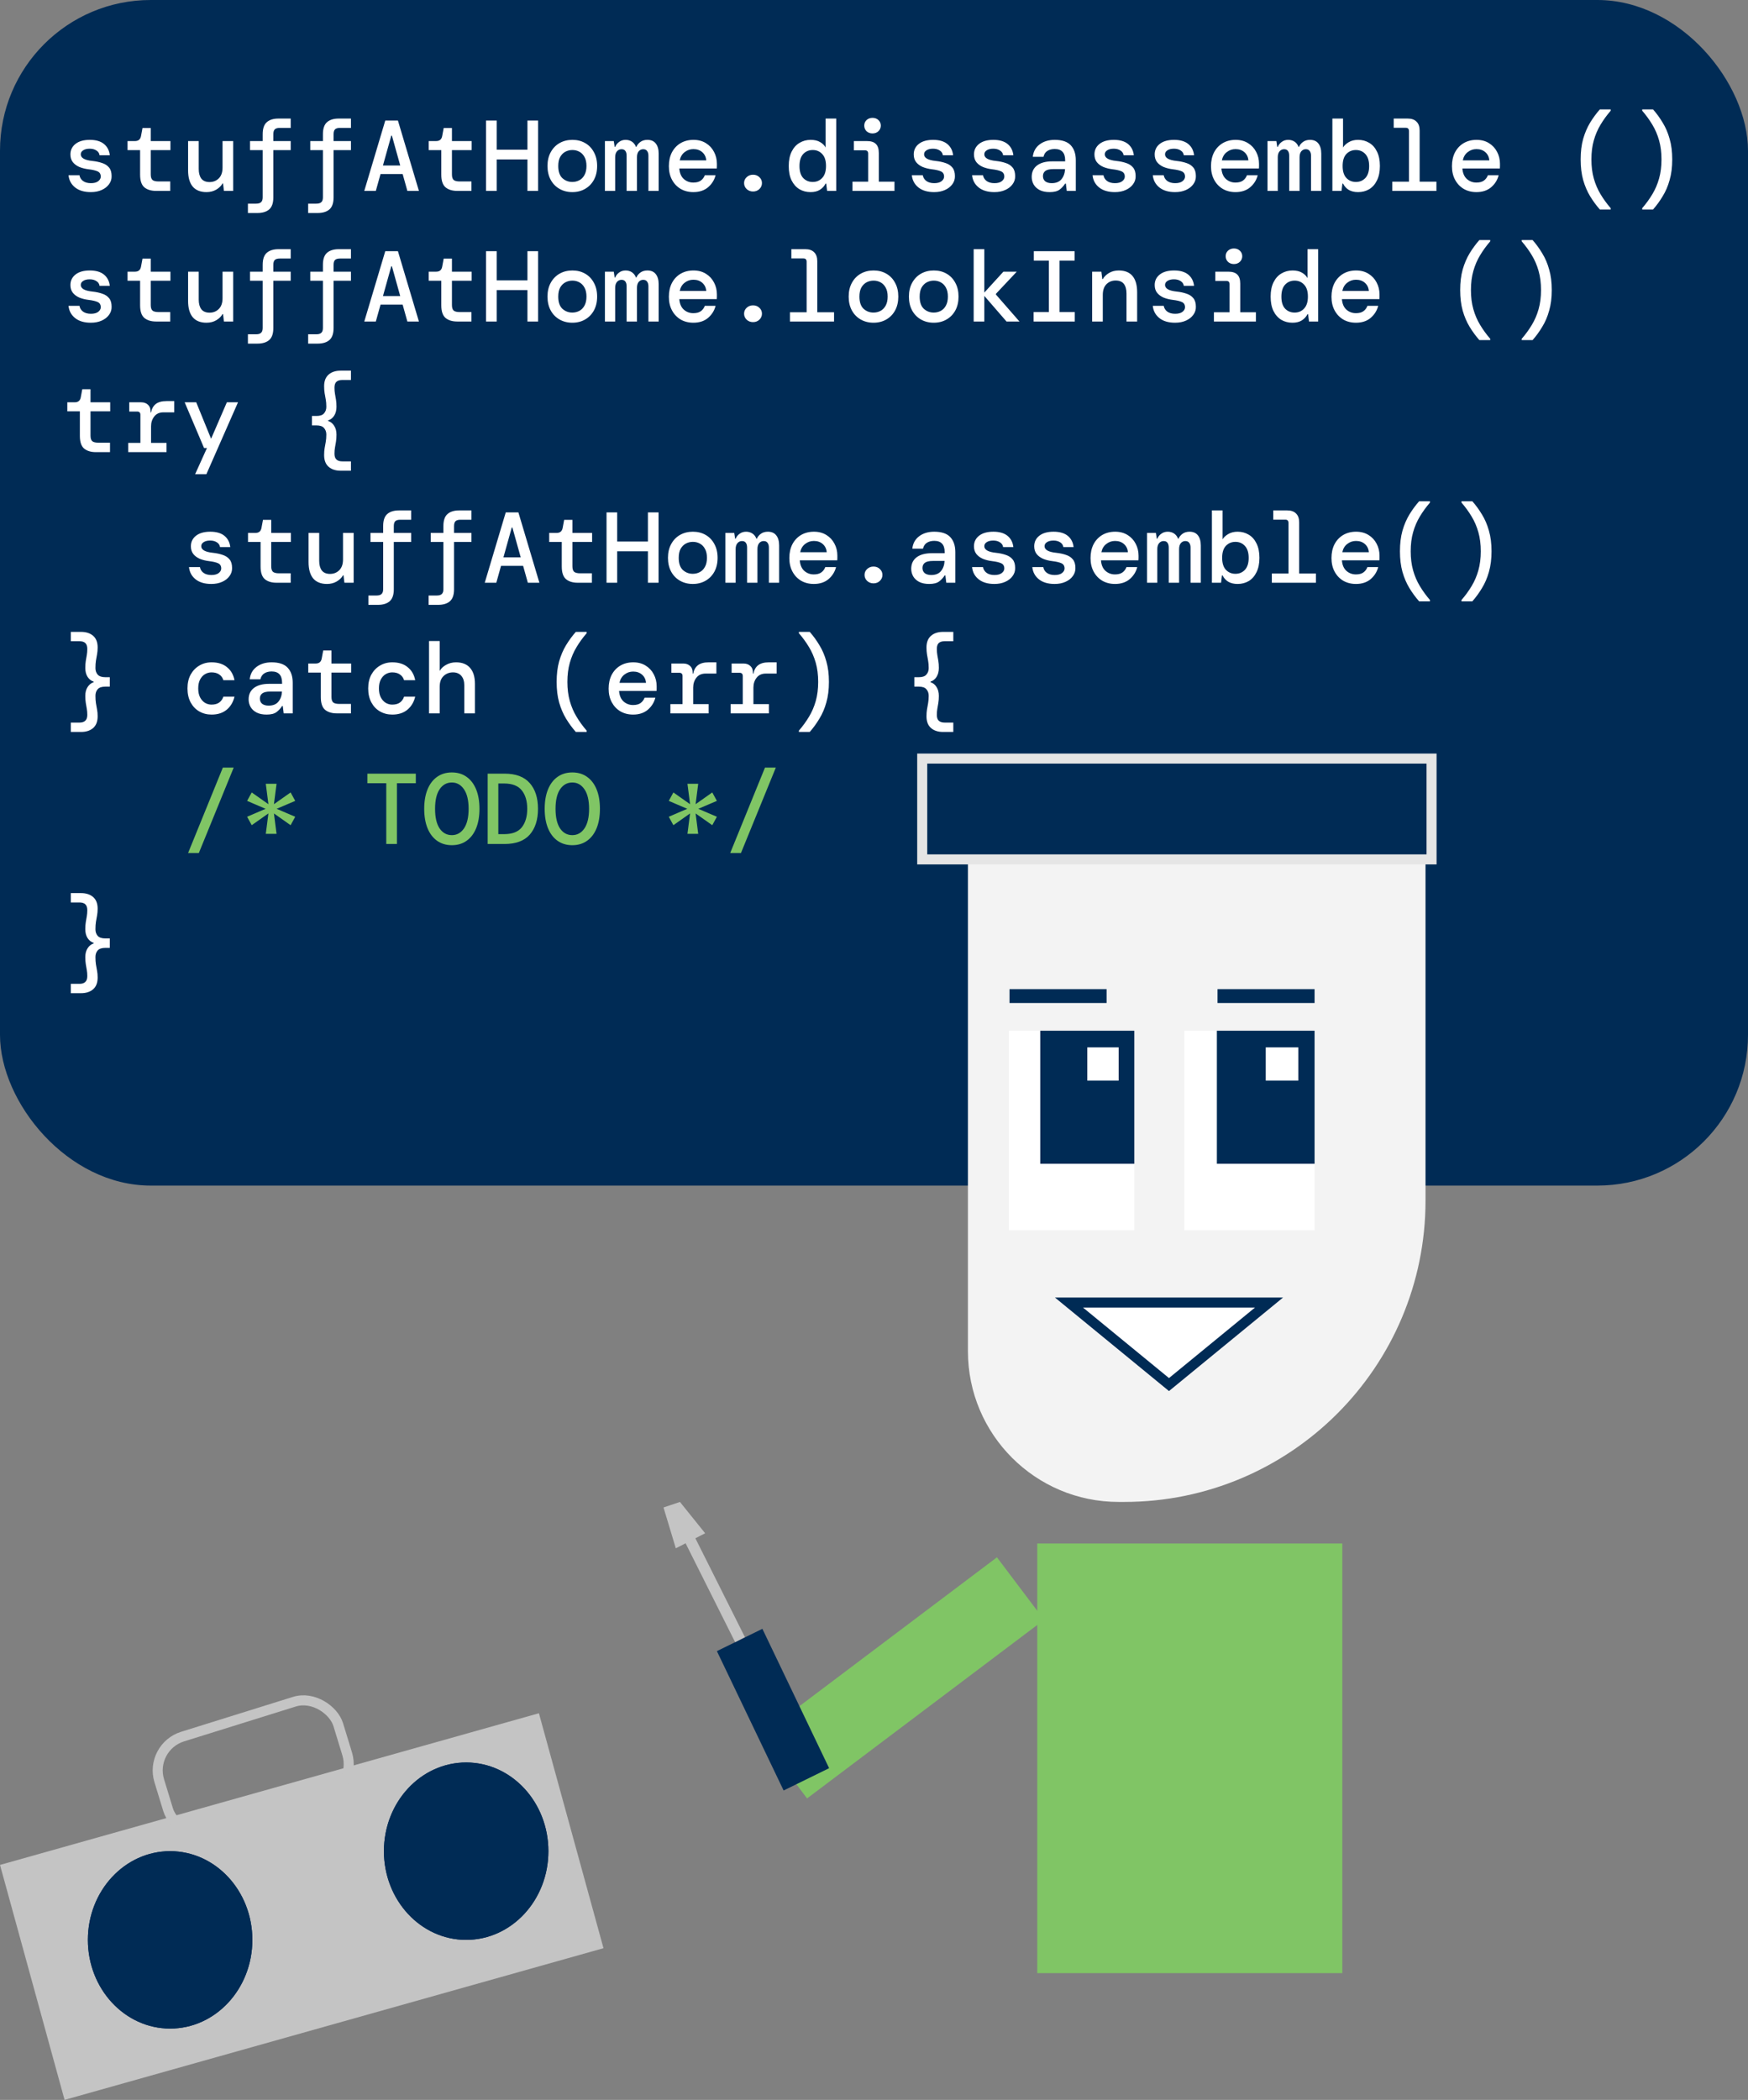 <svg width="174" height="209" viewBox="0 0 174 209" fill="none" xmlns="http://www.w3.org/2000/svg">
<rect x="0" y="0" width="174" height="209" fill="#808080" stroke="none"/>
<rect width="174" height="118" rx="15" fill="#002B55"/>
<rect width="29.529" height="7.796" transform="matrix(0.799 -0.602 0.602 0.798 75.645 172.773)" fill="#80C565"/>
<path d="M96.35 81.897H141.9V119.485C141.9 136.053 128.469 149.485 111.9 149.485H111.35C103.066 149.485 96.35 142.769 96.35 134.485V81.897Z" fill="#F3F3F3"/>
<rect x="100.491" y="98.449" width="9.662" height="1.379" fill="#002B55"/>
<rect x="121.195" y="98.449" width="9.662" height="1.379" fill="#002B55"/>
<rect x="91.8" y="75.5" width="50.7" height="10.035" fill="#002B55" stroke="#E5E5E5"/>
<rect x="100.427" y="102.587" width="12.487" height="19.863" fill="white"/>
<rect x="103.548" y="102.587" width="9.365" height="13.242" fill="#002B55"/>
<rect x="108.231" y="104.242" width="3.122" height="3.31" fill="white"/>
<rect x="117.889" y="102.587" width="12.969" height="19.863" fill="white"/>
<rect x="121.131" y="102.587" width="9.726" height="13.242" fill="#002B55"/>
<rect x="125.994" y="104.242" width="3.242" height="3.31" fill="white"/>
<path d="M106.407 129.639L116.364 137.803L126.322 129.639H106.407Z" fill="white" stroke="#002B55"/>
<rect x="103.251" y="153.623" width="30.367" height="42.76" fill="#80C565"/>
<rect width="5.043" height="15.377" transform="matrix(0.898 -0.44 0.432 0.902 71.361 164.333)" fill="#002B55"/>
<rect width="1.094" height="12.111" transform="matrix(0.89 -0.456 0.448 0.894 67.752 152.616)" fill="#C4C4C4"/>
<path d="M66.047 150.036L67.684 149.485L70.193 152.603L67.272 154.099L66.047 150.036Z" fill="#C4C4C4"/>
<rect width="55.706" height="24.258" transform="matrix(0.963 -0.271 0.265 0.964 0 185.612)" fill="#C4C4C4"/>
<ellipse cx="46.402" cy="184.244" rx="8.186" ry="8.828" fill="#002B55"/>
<ellipse cx="46.402" cy="184.244" rx="8.186" ry="8.828" fill="#002B55"/>
<ellipse cx="16.934" cy="193.072" rx="8.186" ry="8.828" fill="#002B55"/>
<ellipse cx="16.934" cy="193.072" rx="8.186" ry="8.828" fill="#002B55"/>
<rect x="0.623" y="0.329" width="18.664" height="10.024" rx="3.5" transform="matrix(0.955 -0.298 0.292 0.956 14.138 173.755)" stroke="#C4C4C4"/>
<path d="M9.04 19.12C8.387 19.12 7.867 18.967 7.48 18.66C7.093 18.353 6.873 17.947 6.82 17.44H7.91C7.95 17.673 8.067 17.863 8.26 18.01C8.46 18.157 8.723 18.23 9.05 18.23C9.363 18.23 9.603 18.167 9.77 18.04C9.943 17.907 10.03 17.753 10.03 17.58C10.03 17.327 9.927 17.153 9.72 17.06C9.52 16.967 9.223 16.897 8.83 16.85C8.49 16.81 8.18 16.733 7.9 16.62C7.627 16.5 7.41 16.34 7.25 16.14C7.09 15.933 7.01 15.677 7.01 15.37C7.01 14.937 7.18 14.587 7.52 14.32C7.86 14.053 8.333 13.92 8.94 13.92C9.547 13.92 10.017 14.057 10.35 14.33C10.683 14.603 10.877 14.977 10.93 15.45H9.91C9.883 15.25 9.78 15.093 9.6 14.98C9.42 14.86 9.197 14.8 8.93 14.8C8.657 14.8 8.44 14.853 8.28 14.96C8.12 15.06 8.04 15.193 8.04 15.36C8.04 15.72 8.427 15.94 9.2 16.02C9.567 16.06 9.893 16.13 10.18 16.23C10.467 16.323 10.693 16.473 10.86 16.68C11.027 16.88 11.11 17.163 11.11 17.53C11.117 17.83 11.03 18.1 10.85 18.34C10.677 18.58 10.433 18.77 10.12 18.91C9.813 19.05 9.453 19.12 9.04 19.12ZM15.536 19C15.049 19 14.663 18.883 14.376 18.65C14.089 18.41 13.946 17.987 13.946 17.38V14.94H12.696V14.04H13.436C13.776 14.04 13.976 13.873 14.036 13.54L14.186 12.74H15.006V14.04H16.966V14.94H15.006V17.36C15.006 17.62 15.063 17.803 15.176 17.91C15.296 18.01 15.499 18.06 15.786 18.06H16.946V19H15.536ZM20.552 19.12C19.952 19.12 19.495 18.937 19.182 18.57C18.875 18.197 18.722 17.657 18.722 16.95V14.04H19.782V16.82C19.782 17.227 19.869 17.547 20.042 17.78C20.222 18.007 20.495 18.12 20.862 18.12C21.229 18.12 21.535 17.997 21.782 17.75C22.029 17.503 22.152 17.147 22.152 16.68V14.04H23.212V19H22.292L22.202 18.26H22.152C22.019 18.5 21.812 18.703 21.532 18.87C21.252 19.037 20.925 19.12 20.552 19.12ZM24.678 21.2V20.27H25.488C25.722 20.27 25.888 20.22 25.988 20.12C26.095 20.027 26.148 19.867 26.148 19.64V14.94H24.888V14.04H26.148V13.35C26.148 12.797 26.285 12.4 26.558 12.16C26.832 11.92 27.222 11.8 27.728 11.8H28.938V12.73H27.858C27.625 12.73 27.458 12.777 27.358 12.87C27.258 12.963 27.208 13.127 27.208 13.36V14.04H28.938V14.94H27.208V19.65C27.208 20.203 27.072 20.6 26.798 20.84C26.525 21.08 26.132 21.2 25.618 21.2H24.678ZM30.674 21.2V20.27H31.484C31.718 20.27 31.884 20.22 31.984 20.12C32.091 20.027 32.144 19.867 32.144 19.64V14.94H30.884V14.04H32.144V13.35C32.144 12.797 32.281 12.4 32.554 12.16C32.828 11.92 33.218 11.8 33.724 11.8H34.934V12.73H33.854C33.621 12.73 33.454 12.777 33.354 12.87C33.254 12.963 33.204 13.127 33.204 13.36V14.04H34.934V14.94H33.204V19.65C33.204 20.203 33.068 20.6 32.794 20.84C32.521 21.08 32.128 21.2 31.614 21.2H30.674ZM36.261 19L38.35 12H39.611L41.7 19H40.55L40.081 17.32H37.88L37.41 19H36.261ZM38.95 13.5L38.12 16.47H39.84L39.011 13.5H38.95ZM45.517 19C45.03 19 44.643 18.883 44.357 18.65C44.07 18.41 43.927 17.987 43.927 17.38V14.94H42.677V14.04H43.417C43.757 14.04 43.957 13.873 44.017 13.54L44.167 12.74H44.987V14.04H46.947V14.94H44.987V17.36C44.987 17.62 45.043 17.803 45.157 17.91C45.277 18.01 45.48 18.06 45.767 18.06H46.927V19H45.517ZM48.383 19V12H49.443V14.9H52.503V12H53.563V19H52.503V15.87H49.443V19H48.383ZM56.969 19.12C56.495 19.12 56.072 19.013 55.699 18.8C55.325 18.587 55.032 18.287 54.819 17.9C54.605 17.507 54.499 17.047 54.499 16.52C54.499 15.993 54.605 15.537 54.819 15.15C55.032 14.757 55.325 14.453 55.699 14.24C56.072 14.027 56.499 13.92 56.979 13.92C57.459 13.92 57.882 14.027 58.249 14.24C58.622 14.453 58.912 14.757 59.119 15.15C59.332 15.537 59.439 15.993 59.439 16.52C59.439 17.047 59.332 17.507 59.119 17.9C58.905 18.287 58.612 18.587 58.239 18.8C57.872 19.013 57.449 19.12 56.969 19.12ZM56.969 18.11C57.222 18.11 57.455 18.053 57.669 17.94C57.882 17.827 58.052 17.653 58.179 17.42C58.312 17.18 58.379 16.88 58.379 16.52C58.379 16.153 58.312 15.853 58.179 15.62C58.052 15.387 57.882 15.213 57.669 15.1C57.462 14.987 57.232 14.93 56.979 14.93C56.725 14.93 56.492 14.987 56.279 15.1C56.065 15.213 55.892 15.387 55.759 15.62C55.632 15.853 55.569 16.153 55.569 16.52C55.569 17.067 55.705 17.47 55.979 17.73C56.259 17.983 56.589 18.11 56.969 18.11ZM60.215 19V14.04H61.095L61.185 14.62H61.235C61.322 14.413 61.455 14.247 61.635 14.12C61.815 13.987 62.028 13.92 62.275 13.92C62.515 13.92 62.725 13.98 62.905 14.1C63.085 14.22 63.218 14.393 63.305 14.62H63.345C63.431 14.42 63.568 14.253 63.755 14.12C63.941 13.987 64.171 13.92 64.445 13.92C64.811 13.92 65.088 14.04 65.275 14.28C65.468 14.52 65.565 14.857 65.565 15.29V19H64.545V15.5C64.545 15.3 64.501 15.143 64.415 15.03C64.335 14.91 64.205 14.85 64.025 14.85C63.845 14.85 63.695 14.92 63.575 15.06C63.462 15.2 63.405 15.397 63.405 15.65V19H62.375V15.5C62.375 15.3 62.335 15.143 62.255 15.03C62.175 14.91 62.045 14.85 61.865 14.85C61.685 14.85 61.535 14.92 61.415 15.06C61.295 15.2 61.235 15.397 61.235 15.65V19H60.215ZM69.021 19.12C68.541 19.12 68.118 19.013 67.751 18.8C67.384 18.58 67.098 18.277 66.891 17.89C66.684 17.503 66.581 17.053 66.581 16.54C66.581 16.02 66.681 15.563 66.881 15.17C67.088 14.777 67.374 14.47 67.741 14.25C68.114 14.03 68.544 13.92 69.031 13.92C69.511 13.92 69.924 14.03 70.271 14.25C70.618 14.463 70.884 14.75 71.071 15.11C71.264 15.47 71.361 15.867 71.361 16.3C71.361 16.367 71.361 16.44 71.361 16.52C71.361 16.593 71.358 16.677 71.351 16.77H67.621C67.654 17.23 67.804 17.58 68.071 17.82C68.338 18.053 68.651 18.17 69.011 18.17C69.324 18.17 69.571 18.107 69.751 17.98C69.938 17.847 70.074 17.667 70.161 17.44H71.231C71.111 17.913 70.861 18.313 70.481 18.64C70.101 18.96 69.614 19.12 69.021 19.12ZM69.021 14.84C68.694 14.84 68.404 14.94 68.151 15.14C67.898 15.333 67.734 15.607 67.661 15.96H70.301C70.274 15.627 70.144 15.357 69.911 15.15C69.678 14.943 69.381 14.84 69.021 14.84ZM74.957 19.06C74.71 19.06 74.5 18.98 74.327 18.82C74.154 18.653 74.067 18.453 74.067 18.22C74.067 17.987 74.154 17.79 74.327 17.63C74.5 17.47 74.71 17.39 74.957 17.39C75.21 17.39 75.42 17.47 75.587 17.63C75.76 17.79 75.847 17.987 75.847 18.22C75.847 18.453 75.76 18.653 75.587 18.82C75.42 18.98 75.21 19.06 74.957 19.06ZM80.683 19.12C80.27 19.12 79.9 19.023 79.573 18.83C79.246 18.63 78.987 18.337 78.793 17.95C78.606 17.563 78.513 17.087 78.513 16.52C78.513 15.953 78.61 15.477 78.803 15.09C78.996 14.703 79.257 14.413 79.583 14.22C79.916 14.02 80.287 13.92 80.693 13.92C81.073 13.92 81.386 13.993 81.633 14.14C81.88 14.28 82.063 14.46 82.183 14.68V11.8H83.243V19H82.333L82.243 18.27H82.183C82.05 18.53 81.86 18.737 81.613 18.89C81.373 19.043 81.063 19.12 80.683 19.12ZM80.903 18.11C81.283 18.11 81.597 17.977 81.843 17.71C82.097 17.443 82.223 17.047 82.223 16.52C82.223 15.987 82.097 15.59 81.843 15.33C81.597 15.063 81.283 14.93 80.903 14.93C80.523 14.93 80.207 15.063 79.953 15.33C79.707 15.597 79.583 15.997 79.583 16.53C79.583 17.057 79.707 17.453 79.953 17.72C80.207 17.98 80.523 18.11 80.903 18.11ZM86.849 13.28C86.616 13.28 86.419 13.207 86.259 13.06C86.106 12.907 86.029 12.72 86.029 12.5C86.029 12.28 86.106 12.097 86.259 11.95C86.419 11.803 86.616 11.73 86.849 11.73C87.089 11.73 87.286 11.803 87.439 11.95C87.599 12.097 87.679 12.28 87.679 12.5C87.679 12.72 87.599 12.907 87.439 13.06C87.286 13.207 87.089 13.28 86.849 13.28ZM84.859 19V18.08H86.419V15.29C86.419 15.07 86.313 14.96 86.099 14.96H84.999V14.04H86.289C86.703 14.04 87.003 14.137 87.189 14.33C87.383 14.517 87.479 14.817 87.479 15.23V18.08H89.039V19H84.859ZM92.985 19.12C92.332 19.12 91.812 18.967 91.425 18.66C91.039 18.353 90.819 17.947 90.765 17.44H91.855C91.895 17.673 92.012 17.863 92.205 18.01C92.405 18.157 92.669 18.23 92.995 18.23C93.309 18.23 93.549 18.167 93.715 18.04C93.889 17.907 93.975 17.753 93.975 17.58C93.975 17.327 93.872 17.153 93.665 17.06C93.465 16.967 93.169 16.897 92.775 16.85C92.435 16.81 92.125 16.733 91.845 16.62C91.572 16.5 91.355 16.34 91.195 16.14C91.035 15.933 90.955 15.677 90.955 15.37C90.955 14.937 91.125 14.587 91.465 14.32C91.805 14.053 92.279 13.92 92.885 13.92C93.492 13.92 93.962 14.057 94.295 14.33C94.629 14.603 94.822 14.977 94.875 15.45H93.855C93.829 15.25 93.725 15.093 93.545 14.98C93.365 14.86 93.142 14.8 92.875 14.8C92.602 14.8 92.385 14.853 92.225 14.96C92.065 15.06 91.985 15.193 91.985 15.36C91.985 15.72 92.372 15.94 93.145 16.02C93.512 16.06 93.839 16.13 94.125 16.23C94.412 16.323 94.639 16.473 94.805 16.68C94.972 16.88 95.055 17.163 95.055 17.53C95.062 17.83 94.975 18.1 94.795 18.34C94.622 18.58 94.379 18.77 94.065 18.91C93.759 19.05 93.399 19.12 92.985 19.12ZM98.981 19.12C98.328 19.12 97.808 18.967 97.421 18.66C97.035 18.353 96.815 17.947 96.761 17.44H97.851C97.891 17.673 98.008 17.863 98.201 18.01C98.401 18.157 98.665 18.23 98.991 18.23C99.305 18.23 99.545 18.167 99.711 18.04C99.885 17.907 99.971 17.753 99.971 17.58C99.971 17.327 99.868 17.153 99.661 17.06C99.461 16.967 99.165 16.897 98.771 16.85C98.431 16.81 98.121 16.733 97.841 16.62C97.568 16.5 97.351 16.34 97.191 16.14C97.031 15.933 96.951 15.677 96.951 15.37C96.951 14.937 97.121 14.587 97.461 14.32C97.801 14.053 98.275 13.92 98.881 13.92C99.488 13.92 99.958 14.057 100.291 14.33C100.625 14.603 100.818 14.977 100.871 15.45H99.851C99.825 15.25 99.721 15.093 99.541 14.98C99.361 14.86 99.138 14.8 98.871 14.8C98.598 14.8 98.381 14.853 98.221 14.96C98.061 15.06 97.981 15.193 97.981 15.36C97.981 15.72 98.368 15.94 99.141 16.02C99.508 16.06 99.835 16.13 100.121 16.23C100.408 16.323 100.635 16.473 100.801 16.68C100.968 16.88 101.051 17.163 101.051 17.53C101.058 17.83 100.971 18.1 100.791 18.34C100.618 18.58 100.375 18.77 100.061 18.91C99.755 19.05 99.395 19.12 98.981 19.12ZM104.488 19.12C104.094 19.12 103.764 19.053 103.498 18.92C103.231 18.78 103.031 18.597 102.898 18.37C102.764 18.137 102.698 17.883 102.698 17.61C102.698 17.123 102.874 16.743 103.228 16.47C103.588 16.197 104.094 16.06 104.748 16.06H106.028V15.95C106.028 15.203 105.681 14.83 104.988 14.83C104.701 14.83 104.458 14.893 104.258 15.02C104.064 15.14 103.934 15.337 103.868 15.61H102.808C102.861 15.09 103.084 14.68 103.478 14.38C103.878 14.073 104.381 13.92 104.988 13.92C105.721 13.92 106.254 14.1 106.588 14.46C106.921 14.82 107.088 15.317 107.088 15.95V19H106.188L106.098 18.27H106.028C105.881 18.503 105.698 18.703 105.478 18.87C105.258 19.037 104.928 19.12 104.488 19.12ZM104.688 18.23C105.121 18.23 105.444 18.1 105.658 17.84C105.878 17.573 105.998 17.237 106.018 16.83H104.858C104.478 16.83 104.208 16.893 104.048 17.02C103.894 17.14 103.818 17.31 103.818 17.53C103.818 17.75 103.894 17.923 104.048 18.05C104.208 18.17 104.421 18.23 104.688 18.23ZM110.974 19.12C110.32 19.12 109.8 18.967 109.414 18.66C109.027 18.353 108.807 17.947 108.754 17.44H109.844C109.884 17.673 110 17.863 110.194 18.01C110.394 18.157 110.657 18.23 110.984 18.23C111.297 18.23 111.537 18.167 111.704 18.04C111.877 17.907 111.964 17.753 111.964 17.58C111.964 17.327 111.86 17.153 111.654 17.06C111.454 16.967 111.157 16.897 110.764 16.85C110.424 16.81 110.114 16.733 109.834 16.62C109.56 16.5 109.344 16.34 109.184 16.14C109.024 15.933 108.944 15.677 108.944 15.37C108.944 14.937 109.114 14.587 109.454 14.32C109.794 14.053 110.267 13.92 110.874 13.92C111.48 13.92 111.95 14.057 112.284 14.33C112.617 14.603 112.81 14.977 112.864 15.45H111.844C111.817 15.25 111.714 15.093 111.534 14.98C111.354 14.86 111.13 14.8 110.864 14.8C110.59 14.8 110.374 14.853 110.214 14.96C110.054 15.06 109.974 15.193 109.974 15.36C109.974 15.72 110.36 15.94 111.134 16.02C111.5 16.06 111.827 16.13 112.114 16.23C112.4 16.323 112.627 16.473 112.794 16.68C112.96 16.88 113.044 17.163 113.044 17.53C113.05 17.83 112.964 18.1 112.784 18.34C112.61 18.58 112.367 18.77 112.054 18.91C111.747 19.05 111.387 19.12 110.974 19.12ZM116.97 19.12C116.316 19.12 115.796 18.967 115.41 18.66C115.023 18.353 114.803 17.947 114.75 17.44H115.84C115.88 17.673 115.996 17.863 116.19 18.01C116.39 18.157 116.653 18.23 116.98 18.23C117.293 18.23 117.533 18.167 117.7 18.04C117.873 17.907 117.96 17.753 117.96 17.58C117.96 17.327 117.856 17.153 117.65 17.06C117.45 16.967 117.153 16.897 116.76 16.85C116.42 16.81 116.11 16.733 115.83 16.62C115.556 16.5 115.34 16.34 115.18 16.14C115.02 15.933 114.94 15.677 114.94 15.37C114.94 14.937 115.11 14.587 115.45 14.32C115.79 14.053 116.263 13.92 116.87 13.92C117.476 13.92 117.946 14.057 118.28 14.33C118.613 14.603 118.806 14.977 118.86 15.45H117.84C117.813 15.25 117.71 15.093 117.53 14.98C117.35 14.86 117.126 14.8 116.86 14.8C116.586 14.8 116.37 14.853 116.21 14.96C116.05 15.06 115.97 15.193 115.97 15.36C115.97 15.72 116.356 15.94 117.13 16.02C117.496 16.06 117.823 16.13 118.11 16.23C118.396 16.323 118.623 16.473 118.79 16.68C118.956 16.88 119.04 17.163 119.04 17.53C119.046 17.83 118.96 18.1 118.78 18.34C118.606 18.58 118.363 18.77 118.05 18.91C117.743 19.05 117.383 19.12 116.97 19.12ZM122.986 19.12C122.506 19.12 122.082 19.013 121.716 18.8C121.349 18.58 121.062 18.277 120.856 17.89C120.649 17.503 120.546 17.053 120.546 16.54C120.546 16.02 120.646 15.563 120.846 15.17C121.052 14.777 121.339 14.47 121.706 14.25C122.079 14.03 122.509 13.92 122.996 13.92C123.476 13.92 123.889 14.03 124.236 14.25C124.582 14.463 124.849 14.75 125.036 15.11C125.229 15.47 125.326 15.867 125.326 16.3C125.326 16.367 125.326 16.44 125.326 16.52C125.326 16.593 125.322 16.677 125.316 16.77H121.586C121.619 17.23 121.769 17.58 122.036 17.82C122.302 18.053 122.616 18.17 122.976 18.17C123.289 18.17 123.536 18.107 123.716 17.98C123.902 17.847 124.039 17.667 124.126 17.44H125.196C125.076 17.913 124.826 18.313 124.446 18.64C124.066 18.96 123.579 19.12 122.986 19.12ZM122.986 14.84C122.659 14.84 122.369 14.94 122.116 15.14C121.862 15.333 121.699 15.607 121.626 15.96H124.266C124.239 15.627 124.109 15.357 123.876 15.15C123.642 14.943 123.346 14.84 122.986 14.84ZM126.172 19V14.04H127.052L127.142 14.62H127.192C127.279 14.413 127.412 14.247 127.592 14.12C127.772 13.987 127.985 13.92 128.232 13.92C128.472 13.92 128.682 13.98 128.862 14.1C129.042 14.22 129.175 14.393 129.262 14.62H129.302C129.389 14.42 129.525 14.253 129.712 14.12C129.899 13.987 130.129 13.92 130.402 13.92C130.769 13.92 131.045 14.04 131.232 14.28C131.425 14.52 131.522 14.857 131.522 15.29V19H130.502V15.5C130.502 15.3 130.459 15.143 130.372 15.03C130.292 14.91 130.162 14.85 129.982 14.85C129.802 14.85 129.652 14.92 129.532 15.06C129.419 15.2 129.362 15.397 129.362 15.65V19H128.332V15.5C128.332 15.3 128.292 15.143 128.212 15.03C128.132 14.91 128.002 14.85 127.822 14.85C127.642 14.85 127.492 14.92 127.372 15.06C127.252 15.2 127.192 15.397 127.192 15.65V19H126.172ZM135.188 19.12C134.821 19.12 134.511 19.047 134.258 18.9C134.011 18.747 133.821 18.537 133.688 18.27H133.628L133.538 19H132.628V11.8H133.688V14.68C133.808 14.48 133.998 14.303 134.258 14.15C134.518 13.997 134.828 13.92 135.188 13.92C135.601 13.92 135.971 14.02 136.298 14.22C136.625 14.413 136.881 14.703 137.068 15.09C137.261 15.477 137.358 15.953 137.358 16.52C137.358 17.087 137.261 17.563 137.068 17.95C136.881 18.337 136.625 18.63 136.298 18.83C135.971 19.023 135.601 19.12 135.188 19.12ZM134.968 18.11C135.348 18.11 135.661 17.98 135.908 17.72C136.161 17.453 136.288 17.057 136.288 16.53C136.288 15.997 136.161 15.597 135.908 15.33C135.661 15.063 135.348 14.93 134.968 14.93C134.588 14.93 134.271 15.063 134.018 15.33C133.771 15.59 133.648 15.987 133.648 16.52C133.648 17.047 133.771 17.443 134.018 17.71C134.271 17.977 134.588 18.11 134.968 18.11ZM138.594 19V18.08H140.254V13.05C140.254 12.83 140.147 12.72 139.934 12.72H138.734V11.8H140.124C140.511 11.8 140.804 11.903 141.004 12.11C141.211 12.31 141.314 12.603 141.314 12.99V18.08H142.984V19H138.594ZM146.97 19.12C146.49 19.12 146.067 19.013 145.7 18.8C145.333 18.58 145.047 18.277 144.84 17.89C144.633 17.503 144.53 17.053 144.53 16.54C144.53 16.02 144.63 15.563 144.83 15.17C145.037 14.777 145.323 14.47 145.69 14.25C146.063 14.03 146.493 13.92 146.98 13.92C147.46 13.92 147.873 14.03 148.22 14.25C148.567 14.463 148.833 14.75 149.02 15.11C149.213 15.47 149.31 15.867 149.31 16.3C149.31 16.367 149.31 16.44 149.31 16.52C149.31 16.593 149.307 16.677 149.3 16.77H145.57C145.603 17.23 145.753 17.58 146.02 17.82C146.287 18.053 146.6 18.17 146.96 18.17C147.273 18.17 147.52 18.107 147.7 17.98C147.887 17.847 148.023 17.667 148.11 17.44H149.18C149.06 17.913 148.81 18.313 148.43 18.64C148.05 18.96 147.563 19.12 146.97 19.12ZM146.97 14.84C146.643 14.84 146.353 14.94 146.1 15.14C145.847 15.333 145.683 15.607 145.61 15.96H148.25C148.223 15.627 148.093 15.357 147.86 15.15C147.627 14.943 147.33 14.84 146.97 14.84ZM159.252 20.85C158.899 20.45 158.576 20.01 158.282 19.53C157.996 19.057 157.766 18.52 157.592 17.92C157.426 17.32 157.342 16.637 157.342 15.87C157.342 15.097 157.426 14.413 157.592 13.82C157.766 13.22 157.996 12.683 158.282 12.21C158.576 11.73 158.899 11.29 159.252 10.89H160.332V11.02C159.946 11.467 159.609 11.93 159.322 12.41C159.036 12.883 158.812 13.403 158.652 13.97C158.492 14.53 158.412 15.163 158.412 15.87C158.412 16.57 158.492 17.203 158.652 17.77C158.812 18.337 159.036 18.857 159.322 19.33C159.609 19.81 159.946 20.273 160.332 20.72V20.85H159.252ZM163.468 20.85V20.72C163.855 20.273 164.192 19.81 164.478 19.33C164.765 18.857 164.988 18.337 165.148 17.77C165.308 17.203 165.388 16.57 165.388 15.87C165.388 15.163 165.308 14.53 165.148 13.97C164.988 13.403 164.765 12.883 164.478 12.41C164.192 11.93 163.855 11.467 163.468 11.02V10.89H164.548C164.902 11.29 165.222 11.73 165.508 12.21C165.802 12.683 166.032 13.22 166.198 13.82C166.372 14.413 166.458 15.097 166.458 15.87C166.458 16.637 166.372 17.32 166.198 17.92C166.032 18.52 165.802 19.057 165.508 19.53C165.222 20.01 164.902 20.45 164.548 20.85H163.468ZM9.04 32.12C8.387 32.12 7.867 31.967 7.48 31.66C7.093 31.353 6.873 30.947 6.82 30.44H7.91C7.95 30.673 8.067 30.863 8.26 31.01C8.46 31.157 8.723 31.23 9.05 31.23C9.363 31.23 9.603 31.167 9.77 31.04C9.943 30.907 10.03 30.753 10.03 30.58C10.03 30.327 9.927 30.153 9.72 30.06C9.52 29.967 9.223 29.897 8.83 29.85C8.49 29.81 8.18 29.733 7.9 29.62C7.627 29.5 7.41 29.34 7.25 29.14C7.09 28.933 7.01 28.677 7.01 28.37C7.01 27.937 7.18 27.587 7.52 27.32C7.86 27.053 8.333 26.92 8.94 26.92C9.547 26.92 10.017 27.057 10.35 27.33C10.683 27.603 10.877 27.977 10.93 28.45H9.91C9.883 28.25 9.78 28.093 9.6 27.98C9.42 27.86 9.197 27.8 8.93 27.8C8.657 27.8 8.44 27.853 8.28 27.96C8.12 28.06 8.04 28.193 8.04 28.36C8.04 28.72 8.427 28.94 9.2 29.02C9.567 29.06 9.893 29.13 10.18 29.23C10.467 29.323 10.693 29.473 10.86 29.68C11.027 29.88 11.11 30.163 11.11 30.53C11.117 30.83 11.03 31.1 10.85 31.34C10.677 31.58 10.433 31.77 10.12 31.91C9.813 32.05 9.453 32.12 9.04 32.12ZM15.536 32C15.049 32 14.663 31.883 14.376 31.65C14.089 31.41 13.946 30.987 13.946 30.38V27.94H12.696V27.04H13.436C13.776 27.04 13.976 26.873 14.036 26.54L14.186 25.74H15.006V27.04H16.966V27.94H15.006V30.36C15.006 30.62 15.063 30.803 15.176 30.91C15.296 31.01 15.499 31.06 15.786 31.06H16.946V32H15.536ZM20.552 32.12C19.952 32.12 19.495 31.937 19.182 31.57C18.875 31.197 18.722 30.657 18.722 29.95V27.04H19.782V29.82C19.782 30.227 19.869 30.547 20.042 30.78C20.222 31.007 20.495 31.12 20.862 31.12C21.229 31.12 21.535 30.997 21.782 30.75C22.029 30.503 22.152 30.147 22.152 29.68V27.04H23.212V32H22.292L22.202 31.26H22.152C22.019 31.5 21.812 31.703 21.532 31.87C21.252 32.037 20.925 32.12 20.552 32.12ZM24.678 34.2V33.27H25.488C25.722 33.27 25.888 33.22 25.988 33.12C26.095 33.027 26.148 32.867 26.148 32.64V27.94H24.888V27.04H26.148V26.35C26.148 25.797 26.285 25.4 26.558 25.16C26.832 24.92 27.222 24.8 27.728 24.8H28.938V25.73H27.858C27.625 25.73 27.458 25.777 27.358 25.87C27.258 25.963 27.208 26.127 27.208 26.36V27.04H28.938V27.94H27.208V32.65C27.208 33.203 27.072 33.6 26.798 33.84C26.525 34.08 26.132 34.2 25.618 34.2H24.678ZM30.674 34.2V33.27H31.484C31.718 33.27 31.884 33.22 31.984 33.12C32.091 33.027 32.144 32.867 32.144 32.64V27.94H30.884V27.04H32.144V26.35C32.144 25.797 32.281 25.4 32.554 25.16C32.828 24.92 33.218 24.8 33.724 24.8H34.934V25.73H33.854C33.621 25.73 33.454 25.777 33.354 25.87C33.254 25.963 33.204 26.127 33.204 26.36V27.04H34.934V27.94H33.204V32.65C33.204 33.203 33.068 33.6 32.794 33.84C32.521 34.08 32.128 34.2 31.614 34.2H30.674ZM36.261 32L38.35 25H39.611L41.7 32H40.55L40.081 30.32H37.88L37.41 32H36.261ZM38.95 26.5L38.12 29.47H39.84L39.011 26.5H38.95ZM45.517 32C45.03 32 44.643 31.883 44.357 31.65C44.07 31.41 43.927 30.987 43.927 30.38V27.94H42.677V27.04H43.417C43.757 27.04 43.957 26.873 44.017 26.54L44.167 25.74H44.987V27.04H46.947V27.94H44.987V30.36C44.987 30.62 45.043 30.803 45.157 30.91C45.277 31.01 45.48 31.06 45.767 31.06H46.927V32H45.517ZM48.383 32V25H49.443V27.9H52.503V25H53.563V32H52.503V28.87H49.443V32H48.383ZM56.969 32.12C56.495 32.12 56.072 32.013 55.699 31.8C55.325 31.587 55.032 31.287 54.819 30.9C54.605 30.507 54.499 30.047 54.499 29.52C54.499 28.993 54.605 28.537 54.819 28.15C55.032 27.757 55.325 27.453 55.699 27.24C56.072 27.027 56.499 26.92 56.979 26.92C57.459 26.92 57.882 27.027 58.249 27.24C58.622 27.453 58.912 27.757 59.119 28.15C59.332 28.537 59.439 28.993 59.439 29.52C59.439 30.047 59.332 30.507 59.119 30.9C58.905 31.287 58.612 31.587 58.239 31.8C57.872 32.013 57.449 32.12 56.969 32.12ZM56.969 31.11C57.222 31.11 57.455 31.053 57.669 30.94C57.882 30.827 58.052 30.653 58.179 30.42C58.312 30.18 58.379 29.88 58.379 29.52C58.379 29.153 58.312 28.853 58.179 28.62C58.052 28.387 57.882 28.213 57.669 28.1C57.462 27.987 57.232 27.93 56.979 27.93C56.725 27.93 56.492 27.987 56.279 28.1C56.065 28.213 55.892 28.387 55.759 28.62C55.632 28.853 55.569 29.153 55.569 29.52C55.569 30.067 55.705 30.47 55.979 30.73C56.259 30.983 56.589 31.11 56.969 31.11ZM60.215 32V27.04H61.095L61.185 27.62H61.235C61.322 27.413 61.455 27.247 61.635 27.12C61.815 26.987 62.028 26.92 62.275 26.92C62.515 26.92 62.725 26.98 62.905 27.1C63.085 27.22 63.218 27.393 63.305 27.62H63.345C63.431 27.42 63.568 27.253 63.755 27.12C63.941 26.987 64.171 26.92 64.445 26.92C64.811 26.92 65.088 27.04 65.275 27.28C65.468 27.52 65.565 27.857 65.565 28.29V32H64.545V28.5C64.545 28.3 64.501 28.143 64.415 28.03C64.335 27.91 64.205 27.85 64.025 27.85C63.845 27.85 63.695 27.92 63.575 28.06C63.462 28.2 63.405 28.397 63.405 28.65V32H62.375V28.5C62.375 28.3 62.335 28.143 62.255 28.03C62.175 27.91 62.045 27.85 61.865 27.85C61.685 27.85 61.535 27.92 61.415 28.06C61.295 28.2 61.235 28.397 61.235 28.65V32H60.215ZM69.021 32.12C68.541 32.12 68.118 32.013 67.751 31.8C67.384 31.58 67.098 31.277 66.891 30.89C66.684 30.503 66.581 30.053 66.581 29.54C66.581 29.02 66.681 28.563 66.881 28.17C67.088 27.777 67.374 27.47 67.741 27.25C68.114 27.03 68.544 26.92 69.031 26.92C69.511 26.92 69.924 27.03 70.271 27.25C70.618 27.463 70.884 27.75 71.071 28.11C71.264 28.47 71.361 28.867 71.361 29.3C71.361 29.367 71.361 29.44 71.361 29.52C71.361 29.593 71.358 29.677 71.351 29.77H67.621C67.654 30.23 67.804 30.58 68.071 30.82C68.338 31.053 68.651 31.17 69.011 31.17C69.324 31.17 69.571 31.107 69.751 30.98C69.938 30.847 70.074 30.667 70.161 30.44H71.231C71.111 30.913 70.861 31.313 70.481 31.64C70.101 31.96 69.614 32.12 69.021 32.12ZM69.021 27.84C68.694 27.84 68.404 27.94 68.151 28.14C67.898 28.333 67.734 28.607 67.661 28.96H70.301C70.274 28.627 70.144 28.357 69.911 28.15C69.678 27.943 69.381 27.84 69.021 27.84ZM74.957 32.06C74.71 32.06 74.5 31.98 74.327 31.82C74.154 31.653 74.067 31.453 74.067 31.22C74.067 30.987 74.154 30.79 74.327 30.63C74.5 30.47 74.71 30.39 74.957 30.39C75.21 30.39 75.42 30.47 75.587 30.63C75.76 30.79 75.847 30.987 75.847 31.22C75.847 31.453 75.76 31.653 75.587 31.82C75.42 31.98 75.21 32.06 74.957 32.06ZM78.633 32V31.08H80.293V26.05C80.293 25.83 80.186 25.72 79.973 25.72H78.773V24.8H80.163C80.55 24.8 80.843 24.903 81.043 25.11C81.25 25.31 81.353 25.603 81.353 25.99V31.08H83.023V32H78.633ZM86.949 32.12C86.476 32.12 86.053 32.013 85.679 31.8C85.306 31.587 85.013 31.287 84.799 30.9C84.586 30.507 84.479 30.047 84.479 29.52C84.479 28.993 84.586 28.537 84.799 28.15C85.013 27.757 85.306 27.453 85.679 27.24C86.053 27.027 86.479 26.92 86.959 26.92C87.439 26.92 87.863 27.027 88.229 27.24C88.603 27.453 88.893 27.757 89.099 28.15C89.313 28.537 89.419 28.993 89.419 29.52C89.419 30.047 89.313 30.507 89.099 30.9C88.886 31.287 88.593 31.587 88.219 31.8C87.853 32.013 87.429 32.12 86.949 32.12ZM86.949 31.11C87.203 31.11 87.436 31.053 87.649 30.94C87.863 30.827 88.033 30.653 88.159 30.42C88.293 30.18 88.359 29.88 88.359 29.52C88.359 29.153 88.293 28.853 88.159 28.62C88.033 28.387 87.863 28.213 87.649 28.1C87.443 27.987 87.213 27.93 86.959 27.93C86.706 27.93 86.473 27.987 86.259 28.1C86.046 28.213 85.873 28.387 85.739 28.62C85.613 28.853 85.549 29.153 85.549 29.52C85.549 30.067 85.686 30.47 85.959 30.73C86.239 30.983 86.569 31.11 86.949 31.11ZM92.945 32.12C92.472 32.12 92.049 32.013 91.675 31.8C91.302 31.587 91.009 31.287 90.795 30.9C90.582 30.507 90.475 30.047 90.475 29.52C90.475 28.993 90.582 28.537 90.795 28.15C91.009 27.757 91.302 27.453 91.675 27.24C92.049 27.027 92.475 26.92 92.955 26.92C93.435 26.92 93.859 27.027 94.225 27.24C94.599 27.453 94.889 27.757 95.095 28.15C95.309 28.537 95.415 28.993 95.415 29.52C95.415 30.047 95.309 30.507 95.095 30.9C94.882 31.287 94.589 31.587 94.215 31.8C93.849 32.013 93.425 32.12 92.945 32.12ZM92.945 31.11C93.199 31.11 93.432 31.053 93.645 30.94C93.859 30.827 94.029 30.653 94.155 30.42C94.289 30.18 94.355 29.88 94.355 29.52C94.355 29.153 94.289 28.853 94.155 28.62C94.029 28.387 93.859 28.213 93.645 28.1C93.439 27.987 93.209 27.93 92.955 27.93C92.702 27.93 92.469 27.987 92.255 28.1C92.042 28.213 91.869 28.387 91.735 28.62C91.609 28.853 91.545 29.153 91.545 29.52C91.545 30.067 91.682 30.47 91.955 30.73C92.235 30.983 92.565 31.11 92.945 31.11ZM96.921 32V24.8H97.981V29.12L99.881 27.04H101.211L99.141 29.24V29.32L101.481 32H100.191L97.981 29.45V32H96.921ZM102.888 32V31.06H104.408V25.94H102.908V25H106.968V25.94H105.468V31.06H106.987V32H102.888ZM108.714 32V27.04H109.634L109.724 27.78H109.774C109.907 27.54 110.114 27.337 110.394 27.17C110.674 27.003 110.997 26.92 111.364 26.92C111.97 26.92 112.427 27.103 112.734 27.47C113.04 27.837 113.194 28.377 113.194 29.09V32H112.134V29.22C112.134 28.807 112.047 28.487 111.874 28.26C111.7 28.033 111.427 27.92 111.054 27.92C110.687 27.92 110.38 28.043 110.134 28.29C109.894 28.537 109.774 28.893 109.774 29.36V32H108.714ZM116.97 32.12C116.316 32.12 115.796 31.967 115.41 31.66C115.023 31.353 114.803 30.947 114.75 30.44H115.84C115.88 30.673 115.996 30.863 116.19 31.01C116.39 31.157 116.653 31.23 116.98 31.23C117.293 31.23 117.533 31.167 117.7 31.04C117.873 30.907 117.96 30.753 117.96 30.58C117.96 30.327 117.856 30.153 117.65 30.06C117.45 29.967 117.153 29.897 116.76 29.85C116.42 29.81 116.11 29.733 115.83 29.62C115.556 29.5 115.34 29.34 115.18 29.14C115.02 28.933 114.94 28.677 114.94 28.37C114.94 27.937 115.11 27.587 115.45 27.32C115.79 27.053 116.263 26.92 116.87 26.92C117.476 26.92 117.946 27.057 118.28 27.33C118.613 27.603 118.806 27.977 118.86 28.45H117.84C117.813 28.25 117.71 28.093 117.53 27.98C117.35 27.86 117.126 27.8 116.86 27.8C116.586 27.8 116.37 27.853 116.21 27.96C116.05 28.06 115.97 28.193 115.97 28.36C115.97 28.72 116.356 28.94 117.13 29.02C117.496 29.06 117.823 29.13 118.11 29.23C118.396 29.323 118.623 29.473 118.79 29.68C118.956 29.88 119.04 30.163 119.04 30.53C119.046 30.83 118.96 31.1 118.78 31.34C118.606 31.58 118.363 31.77 118.05 31.91C117.743 32.05 117.383 32.12 116.97 32.12ZM122.826 26.28C122.592 26.28 122.396 26.207 122.236 26.06C122.082 25.907 122.006 25.72 122.006 25.5C122.006 25.28 122.082 25.097 122.236 24.95C122.396 24.803 122.592 24.73 122.826 24.73C123.066 24.73 123.262 24.803 123.416 24.95C123.576 25.097 123.656 25.28 123.656 25.5C123.656 25.72 123.576 25.907 123.416 26.06C123.262 26.207 123.066 26.28 122.826 26.28ZM120.836 32V31.08H122.396V28.29C122.396 28.07 122.289 27.96 122.076 27.96H120.976V27.04H122.266C122.679 27.04 122.979 27.137 123.166 27.33C123.359 27.517 123.456 27.817 123.456 28.23V31.08H125.016V32H120.836ZM128.652 32.12C128.239 32.12 127.869 32.023 127.542 31.83C127.215 31.63 126.955 31.337 126.762 30.95C126.575 30.563 126.482 30.087 126.482 29.52C126.482 28.953 126.579 28.477 126.772 28.09C126.965 27.703 127.225 27.413 127.552 27.22C127.885 27.02 128.255 26.92 128.662 26.92C129.042 26.92 129.355 26.993 129.602 27.14C129.849 27.28 130.032 27.46 130.152 27.68V24.8H131.212V32H130.302L130.212 31.27H130.152C130.019 31.53 129.829 31.737 129.582 31.89C129.342 32.043 129.032 32.12 128.652 32.12ZM128.872 31.11C129.252 31.11 129.565 30.977 129.812 30.71C130.065 30.443 130.192 30.047 130.192 29.52C130.192 28.987 130.065 28.59 129.812 28.33C129.565 28.063 129.252 27.93 128.872 27.93C128.492 27.93 128.175 28.063 127.922 28.33C127.675 28.597 127.552 28.997 127.552 29.53C127.552 30.057 127.675 30.453 127.922 30.72C128.175 30.98 128.492 31.11 128.872 31.11ZM134.978 32.12C134.498 32.12 134.075 32.013 133.708 31.8C133.341 31.58 133.055 31.277 132.848 30.89C132.641 30.503 132.538 30.053 132.538 29.54C132.538 29.02 132.638 28.563 132.838 28.17C133.045 27.777 133.331 27.47 133.698 27.25C134.071 27.03 134.501 26.92 134.988 26.92C135.468 26.92 135.881 27.03 136.228 27.25C136.575 27.463 136.841 27.75 137.028 28.11C137.221 28.47 137.318 28.867 137.318 29.3C137.318 29.367 137.318 29.44 137.318 29.52C137.318 29.593 137.315 29.677 137.308 29.77H133.578C133.611 30.23 133.761 30.58 134.028 30.82C134.295 31.053 134.608 31.17 134.968 31.17C135.281 31.17 135.528 31.107 135.708 30.98C135.895 30.847 136.031 30.667 136.118 30.44H137.188C137.068 30.913 136.818 31.313 136.438 31.64C136.058 31.96 135.571 32.12 134.978 32.12ZM134.978 27.84C134.651 27.84 134.361 27.94 134.108 28.14C133.855 28.333 133.691 28.607 133.618 28.96H136.258C136.231 28.627 136.101 28.357 135.868 28.15C135.635 27.943 135.338 27.84 134.978 27.84ZM147.26 33.85C146.907 33.45 146.583 33.01 146.29 32.53C146.003 32.057 145.773 31.52 145.6 30.92C145.433 30.32 145.35 29.637 145.35 28.87C145.35 28.097 145.433 27.413 145.6 26.82C145.773 26.22 146.003 25.683 146.29 25.21C146.583 24.73 146.907 24.29 147.26 23.89H148.34V24.02C147.953 24.467 147.617 24.93 147.33 25.41C147.043 25.883 146.82 26.403 146.66 26.97C146.5 27.53 146.42 28.163 146.42 28.87C146.42 29.57 146.5 30.203 146.66 30.77C146.82 31.337 147.043 31.857 147.33 32.33C147.617 32.81 147.953 33.273 148.34 33.72V33.85H147.26ZM151.476 33.85V33.72C151.863 33.273 152.2 32.81 152.486 32.33C152.773 31.857 152.996 31.337 153.156 30.77C153.316 30.203 153.396 29.57 153.396 28.87C153.396 28.163 153.316 27.53 153.156 26.97C152.996 26.403 152.773 25.883 152.486 25.41C152.2 24.93 151.863 24.467 151.476 24.02V23.89H152.556C152.91 24.29 153.23 24.73 153.516 25.21C153.81 25.683 154.04 26.22 154.206 26.82C154.38 27.413 154.466 28.097 154.466 28.87C154.466 29.637 154.38 30.32 154.206 30.92C154.04 31.52 153.81 32.057 153.516 32.53C153.23 33.01 152.91 33.45 152.556 33.85H151.476ZM9.54 45C9.053 45 8.667 44.883 8.38 44.65C8.093 44.41 7.95 43.987 7.95 43.38V40.94H6.7V40.04H7.44C7.78 40.04 7.98 39.873 8.04 39.54L8.19 38.74H9.01V40.04H10.97V40.94H9.01V43.36C9.01 43.62 9.067 43.803 9.18 43.91C9.3 44.01 9.503 44.06 9.79 44.06H10.95V45H9.54ZM12.766 45V44.08H13.976V41.29C13.976 41.07 13.869 40.96 13.656 40.96H12.866V40.04H14.056C14.329 40.04 14.553 40.12 14.726 40.28C14.899 40.433 14.986 40.65 14.986 40.93V41.05H15.036C15.109 40.677 15.266 40.397 15.506 40.21C15.753 40.017 16.109 39.92 16.576 39.92H17.346V41.04H16.266C15.873 41.04 15.569 41.177 15.356 41.45C15.143 41.723 15.036 42.05 15.036 42.43V44.08H16.576V45H12.766ZM19.422 47.2L20.602 44.59H20.312L18.382 40.04H19.532L21.012 43.67L22.582 40.04H23.692L20.542 47.2H19.422ZM33.914 46.85C33.414 46.85 33.014 46.72 32.714 46.46C32.414 46.2 32.264 45.81 32.264 45.29C32.264 45.037 32.281 44.81 32.314 44.61C32.354 44.41 32.391 44.203 32.424 43.99C32.464 43.777 32.484 43.53 32.484 43.25C32.484 42.99 32.408 42.773 32.254 42.6C32.108 42.427 31.858 42.34 31.504 42.34H31.054V41.4H31.504C31.858 41.4 32.108 41.313 32.254 41.14C32.408 40.967 32.484 40.75 32.484 40.49C32.484 40.203 32.464 39.957 32.424 39.75C32.391 39.537 32.354 39.33 32.314 39.13C32.281 38.923 32.264 38.693 32.264 38.44C32.264 37.927 32.414 37.54 32.714 37.28C33.014 37.02 33.414 36.89 33.914 36.89H34.934V37.82H34.074C33.814 37.82 33.618 37.88 33.484 38C33.358 38.12 33.294 38.317 33.294 38.59C33.294 38.81 33.311 39.013 33.344 39.2C33.378 39.387 33.411 39.58 33.444 39.78C33.478 39.98 33.494 40.213 33.494 40.48C33.494 40.833 33.418 41.13 33.264 41.37C33.118 41.603 32.918 41.76 32.664 41.84V41.9C32.918 41.98 33.118 42.14 33.264 42.38C33.418 42.613 33.494 42.907 33.494 43.26C33.494 43.527 33.478 43.76 33.444 43.96C33.411 44.16 33.378 44.353 33.344 44.54C33.311 44.72 33.294 44.923 33.294 45.15C33.294 45.417 33.358 45.61 33.484 45.73C33.618 45.857 33.814 45.92 34.074 45.92H34.934V46.85H33.914ZM21.032 58.12C20.379 58.12 19.859 57.967 19.472 57.66C19.085 57.353 18.866 56.947 18.812 56.44H19.902C19.942 56.673 20.059 56.863 20.252 57.01C20.452 57.157 20.715 57.23 21.042 57.23C21.355 57.23 21.596 57.167 21.762 57.04C21.936 56.907 22.022 56.753 22.022 56.58C22.022 56.327 21.919 56.153 21.712 56.06C21.512 55.967 21.215 55.897 20.822 55.85C20.482 55.81 20.172 55.733 19.892 55.62C19.619 55.5 19.402 55.34 19.242 55.14C19.082 54.933 19.002 54.677 19.002 54.37C19.002 53.937 19.172 53.587 19.512 53.32C19.852 53.053 20.326 52.92 20.932 52.92C21.539 52.92 22.009 53.057 22.342 53.33C22.675 53.603 22.869 53.977 22.922 54.45H21.902C21.875 54.25 21.772 54.093 21.592 53.98C21.412 53.86 21.189 53.8 20.922 53.8C20.649 53.8 20.432 53.853 20.272 53.96C20.112 54.06 20.032 54.193 20.032 54.36C20.032 54.72 20.419 54.94 21.192 55.02C21.559 55.06 21.886 55.13 22.172 55.23C22.459 55.323 22.686 55.473 22.852 55.68C23.019 55.88 23.102 56.163 23.102 56.53C23.109 56.83 23.022 57.1 22.842 57.34C22.669 57.58 22.425 57.77 22.112 57.91C21.805 58.05 21.445 58.12 21.032 58.12ZM27.528 58C27.042 58 26.655 57.883 26.368 57.65C26.082 57.41 25.938 56.987 25.938 56.38V53.94H24.688V53.04H25.428C25.768 53.04 25.968 52.873 26.028 52.54L26.178 51.74H26.998V53.04H28.958V53.94H26.998V56.36C26.998 56.62 27.055 56.803 27.168 56.91C27.288 57.01 27.492 57.06 27.778 57.06H28.938V58H27.528ZM32.544 58.12C31.944 58.12 31.488 57.937 31.174 57.57C30.868 57.197 30.714 56.657 30.714 55.95V53.04H31.774V55.82C31.774 56.227 31.861 56.547 32.034 56.78C32.214 57.007 32.488 57.12 32.854 57.12C33.221 57.12 33.528 56.997 33.774 56.75C34.021 56.503 34.144 56.147 34.144 55.68V53.04H35.204V58H34.284L34.194 57.26H34.144C34.011 57.5 33.804 57.703 33.524 57.87C33.244 58.037 32.918 58.12 32.544 58.12ZM36.67 60.2V59.27H37.48C37.714 59.27 37.88 59.22 37.98 59.12C38.087 59.027 38.141 58.867 38.141 58.64V53.94H36.88V53.04H38.141V52.35C38.141 51.797 38.277 51.4 38.55 51.16C38.824 50.92 39.214 50.8 39.721 50.8H40.931V51.73H39.85C39.617 51.73 39.45 51.777 39.35 51.87C39.251 51.963 39.2 52.127 39.2 52.36V53.04H40.931V53.94H39.2V58.65C39.2 59.203 39.064 59.6 38.791 59.84C38.517 60.08 38.124 60.2 37.611 60.2H36.67ZM42.667 60.2V59.27H43.477C43.71 59.27 43.877 59.22 43.977 59.12C44.083 59.027 44.137 58.867 44.137 58.64V53.94H42.877V53.04H44.137V52.35C44.137 51.797 44.273 51.4 44.547 51.16C44.82 50.92 45.21 50.8 45.717 50.8H46.927V51.73H45.847C45.613 51.73 45.447 51.777 45.347 51.87C45.247 51.963 45.197 52.127 45.197 52.36V53.04H46.927V53.94H45.197V58.65C45.197 59.203 45.06 59.6 44.787 59.84C44.513 60.08 44.12 60.2 43.607 60.2H42.667ZM48.253 58L50.343 51H51.603L53.693 58H52.543L52.073 56.32H49.873L49.403 58H48.253ZM50.943 52.5L50.113 55.47H51.833L51.003 52.5H50.943ZM57.509 58C57.022 58 56.635 57.883 56.349 57.65C56.062 57.41 55.919 56.987 55.919 56.38V53.94H54.669V53.04H55.409C55.749 53.04 55.949 52.873 56.009 52.54L56.159 51.74H56.979V53.04H58.939V53.94H56.979V56.36C56.979 56.62 57.035 56.803 57.149 56.91C57.269 57.01 57.472 57.06 57.759 57.06H58.919V58H57.509ZM60.375 58V51H61.435V53.9H64.495V51H65.555V58H64.495V54.87H61.435V58H60.375ZM68.961 58.12C68.488 58.12 68.064 58.013 67.691 57.8C67.318 57.587 67.024 57.287 66.811 56.9C66.598 56.507 66.491 56.047 66.491 55.52C66.491 54.993 66.598 54.537 66.811 54.15C67.024 53.757 67.318 53.453 67.691 53.24C68.064 53.027 68.491 52.92 68.971 52.92C69.451 52.92 69.874 53.027 70.241 53.24C70.614 53.453 70.904 53.757 71.111 54.15C71.324 54.537 71.431 54.993 71.431 55.52C71.431 56.047 71.324 56.507 71.111 56.9C70.898 57.287 70.604 57.587 70.231 57.8C69.864 58.013 69.441 58.12 68.961 58.12ZM68.961 57.11C69.214 57.11 69.448 57.053 69.661 56.94C69.874 56.827 70.044 56.653 70.171 56.42C70.304 56.18 70.371 55.88 70.371 55.52C70.371 55.153 70.304 54.853 70.171 54.62C70.044 54.387 69.874 54.213 69.661 54.1C69.454 53.987 69.224 53.93 68.971 53.93C68.718 53.93 68.484 53.987 68.271 54.1C68.058 54.213 67.884 54.387 67.751 54.62C67.624 54.853 67.561 55.153 67.561 55.52C67.561 56.067 67.698 56.47 67.971 56.73C68.251 56.983 68.581 57.11 68.961 57.11ZM72.207 58V53.04H73.087L73.177 53.62H73.227C73.314 53.413 73.447 53.247 73.627 53.12C73.807 52.987 74.02 52.92 74.267 52.92C74.507 52.92 74.717 52.98 74.897 53.1C75.077 53.22 75.21 53.393 75.297 53.62H75.337C75.424 53.42 75.56 53.253 75.747 53.12C75.934 52.987 76.164 52.92 76.437 52.92C76.804 52.92 77.08 53.04 77.267 53.28C77.46 53.52 77.557 53.857 77.557 54.29V58H76.537V54.5C76.537 54.3 76.494 54.143 76.407 54.03C76.327 53.91 76.197 53.85 76.017 53.85C75.837 53.85 75.687 53.92 75.567 54.06C75.454 54.2 75.397 54.397 75.397 54.65V58H74.367V54.5C74.367 54.3 74.327 54.143 74.247 54.03C74.167 53.91 74.037 53.85 73.857 53.85C73.677 53.85 73.527 53.92 73.407 54.06C73.287 54.2 73.227 54.397 73.227 54.65V58H72.207ZM81.013 58.12C80.533 58.12 80.11 58.013 79.743 57.8C79.376 57.58 79.09 57.277 78.883 56.89C78.677 56.503 78.573 56.053 78.573 55.54C78.573 55.02 78.673 54.563 78.873 54.17C79.08 53.777 79.367 53.47 79.733 53.25C80.106 53.03 80.537 52.92 81.023 52.92C81.503 52.92 81.916 53.03 82.263 53.25C82.61 53.463 82.876 53.75 83.063 54.11C83.257 54.47 83.353 54.867 83.353 55.3C83.353 55.367 83.353 55.44 83.353 55.52C83.353 55.593 83.35 55.677 83.343 55.77H79.613C79.647 56.23 79.796 56.58 80.063 56.82C80.33 57.053 80.643 57.17 81.003 57.17C81.317 57.17 81.563 57.107 81.743 56.98C81.93 56.847 82.067 56.667 82.153 56.44H83.223C83.103 56.913 82.853 57.313 82.473 57.64C82.093 57.96 81.606 58.12 81.013 58.12ZM81.013 53.84C80.686 53.84 80.397 53.94 80.143 54.14C79.89 54.333 79.727 54.607 79.653 54.96H82.293C82.266 54.627 82.136 54.357 81.903 54.15C81.67 53.943 81.373 53.84 81.013 53.84ZM86.949 58.06C86.703 58.06 86.493 57.98 86.319 57.82C86.146 57.653 86.059 57.453 86.059 57.22C86.059 56.987 86.146 56.79 86.319 56.63C86.493 56.47 86.703 56.39 86.949 56.39C87.203 56.39 87.413 56.47 87.579 56.63C87.753 56.79 87.839 56.987 87.839 57.22C87.839 57.453 87.753 57.653 87.579 57.82C87.413 57.98 87.203 58.06 86.949 58.06ZM92.495 58.12C92.102 58.12 91.772 58.053 91.505 57.92C91.239 57.78 91.039 57.597 90.905 57.37C90.772 57.137 90.705 56.883 90.705 56.61C90.705 56.123 90.882 55.743 91.235 55.47C91.595 55.197 92.102 55.06 92.755 55.06H94.035V54.95C94.035 54.203 93.689 53.83 92.995 53.83C92.709 53.83 92.465 53.893 92.265 54.02C92.072 54.14 91.942 54.337 91.875 54.61H90.815C90.869 54.09 91.092 53.68 91.485 53.38C91.885 53.073 92.389 52.92 92.995 52.92C93.729 52.92 94.262 53.1 94.595 53.46C94.929 53.82 95.095 54.317 95.095 54.95V58H94.195L94.105 57.27H94.035C93.889 57.503 93.705 57.703 93.485 57.87C93.265 58.037 92.935 58.12 92.495 58.12ZM92.695 57.23C93.129 57.23 93.452 57.1 93.665 56.84C93.885 56.573 94.005 56.237 94.025 55.83H92.865C92.485 55.83 92.215 55.893 92.055 56.02C91.902 56.14 91.825 56.31 91.825 56.53C91.825 56.75 91.902 56.923 92.055 57.05C92.215 57.17 92.429 57.23 92.695 57.23ZM98.981 58.12C98.328 58.12 97.808 57.967 97.421 57.66C97.035 57.353 96.815 56.947 96.761 56.44H97.851C97.891 56.673 98.008 56.863 98.201 57.01C98.401 57.157 98.665 57.23 98.991 57.23C99.305 57.23 99.545 57.167 99.711 57.04C99.885 56.907 99.971 56.753 99.971 56.58C99.971 56.327 99.868 56.153 99.661 56.06C99.461 55.967 99.165 55.897 98.771 55.85C98.431 55.81 98.121 55.733 97.841 55.62C97.568 55.5 97.351 55.34 97.191 55.14C97.031 54.933 96.951 54.677 96.951 54.37C96.951 53.937 97.121 53.587 97.461 53.32C97.801 53.053 98.275 52.92 98.881 52.92C99.488 52.92 99.958 53.057 100.291 53.33C100.625 53.603 100.818 53.977 100.871 54.45H99.851C99.825 54.25 99.721 54.093 99.541 53.98C99.361 53.86 99.138 53.8 98.871 53.8C98.598 53.8 98.381 53.853 98.221 53.96C98.061 54.06 97.981 54.193 97.981 54.36C97.981 54.72 98.368 54.94 99.141 55.02C99.508 55.06 99.835 55.13 100.121 55.23C100.408 55.323 100.635 55.473 100.801 55.68C100.968 55.88 101.051 56.163 101.051 56.53C101.058 56.83 100.971 57.1 100.791 57.34C100.618 57.58 100.375 57.77 100.061 57.91C99.755 58.05 99.395 58.12 98.981 58.12ZM104.978 58.12C104.324 58.12 103.804 57.967 103.418 57.66C103.031 57.353 102.811 56.947 102.758 56.44H103.848C103.888 56.673 104.004 56.863 104.198 57.01C104.398 57.157 104.661 57.23 104.988 57.23C105.301 57.23 105.541 57.167 105.708 57.04C105.881 56.907 105.968 56.753 105.968 56.58C105.968 56.327 105.864 56.153 105.658 56.06C105.458 55.967 105.161 55.897 104.768 55.85C104.428 55.81 104.118 55.733 103.838 55.62C103.564 55.5 103.348 55.34 103.188 55.14C103.028 54.933 102.948 54.677 102.948 54.37C102.948 53.937 103.118 53.587 103.458 53.32C103.798 53.053 104.271 52.92 104.877 52.92C105.484 52.92 105.954 53.057 106.288 53.33C106.621 53.603 106.814 53.977 106.868 54.45H105.848C105.821 54.25 105.718 54.093 105.538 53.98C105.358 53.86 105.134 53.8 104.868 53.8C104.594 53.8 104.378 53.853 104.218 53.96C104.058 54.06 103.978 54.193 103.978 54.36C103.978 54.72 104.364 54.94 105.138 55.02C105.504 55.06 105.831 55.13 106.118 55.23C106.404 55.323 106.631 55.473 106.798 55.68C106.964 55.88 107.048 56.163 107.048 56.53C107.054 56.83 106.968 57.1 106.788 57.34C106.614 57.58 106.371 57.77 106.058 57.91C105.751 58.05 105.391 58.12 104.978 58.12ZM110.994 58.12C110.514 58.12 110.09 58.013 109.724 57.8C109.357 57.58 109.07 57.277 108.864 56.89C108.657 56.503 108.554 56.053 108.554 55.54C108.554 55.02 108.654 54.563 108.854 54.17C109.06 53.777 109.347 53.47 109.714 53.25C110.087 53.03 110.517 52.92 111.004 52.92C111.484 52.92 111.897 53.03 112.244 53.25C112.59 53.463 112.857 53.75 113.044 54.11C113.237 54.47 113.334 54.867 113.334 55.3C113.334 55.367 113.334 55.44 113.334 55.52C113.334 55.593 113.33 55.677 113.324 55.77H109.594C109.627 56.23 109.777 56.58 110.044 56.82C110.31 57.053 110.624 57.17 110.984 57.17C111.297 57.17 111.544 57.107 111.724 56.98C111.91 56.847 112.047 56.667 112.134 56.44H113.204C113.084 56.913 112.834 57.313 112.454 57.64C112.074 57.96 111.587 58.12 110.994 58.12ZM110.994 53.84C110.667 53.84 110.377 53.94 110.124 54.14C109.87 54.333 109.707 54.607 109.634 54.96H112.274C112.247 54.627 112.117 54.357 111.884 54.15C111.65 53.943 111.354 53.84 110.994 53.84ZM114.18 58V53.04H115.06L115.15 53.62H115.2C115.286 53.413 115.42 53.247 115.6 53.12C115.78 52.987 115.993 52.92 116.24 52.92C116.48 52.92 116.69 52.98 116.87 53.1C117.05 53.22 117.183 53.393 117.27 53.62H117.31C117.396 53.42 117.533 53.253 117.72 53.12C117.906 52.987 118.136 52.92 118.41 52.92C118.776 52.92 119.053 53.04 119.24 53.28C119.433 53.52 119.53 53.857 119.53 54.29V58H118.51V54.5C118.51 54.3 118.466 54.143 118.38 54.03C118.3 53.91 118.17 53.85 117.99 53.85C117.81 53.85 117.66 53.92 117.54 54.06C117.426 54.2 117.37 54.397 117.37 54.65V58H116.34V54.5C116.34 54.3 116.3 54.143 116.22 54.03C116.14 53.91 116.01 53.85 115.83 53.85C115.65 53.85 115.5 53.92 115.38 54.06C115.26 54.2 115.2 54.397 115.2 54.65V58H114.18ZM123.196 58.12C122.829 58.12 122.519 58.047 122.266 57.9C122.019 57.747 121.829 57.537 121.696 57.27H121.636L121.546 58H120.636V50.8H121.696V53.68C121.816 53.48 122.006 53.303 122.266 53.15C122.526 52.997 122.836 52.92 123.196 52.92C123.609 52.92 123.979 53.02 124.306 53.22C124.632 53.413 124.889 53.703 125.076 54.09C125.269 54.477 125.366 54.953 125.366 55.52C125.366 56.087 125.269 56.563 125.076 56.95C124.889 57.337 124.632 57.63 124.306 57.83C123.979 58.023 123.609 58.12 123.196 58.12ZM122.976 57.11C123.356 57.11 123.669 56.98 123.916 56.72C124.169 56.453 124.296 56.057 124.296 55.53C124.296 54.997 124.169 54.597 123.916 54.33C123.669 54.063 123.356 53.93 122.976 53.93C122.596 53.93 122.279 54.063 122.026 54.33C121.779 54.59 121.656 54.987 121.656 55.52C121.656 56.047 121.779 56.443 122.026 56.71C122.279 56.977 122.596 57.11 122.976 57.11ZM126.602 58V57.08H128.262V52.05C128.262 51.83 128.155 51.72 127.942 51.72H126.742V50.8H128.132C128.519 50.8 128.812 50.903 129.012 51.11C129.219 51.31 129.322 51.603 129.322 51.99V57.08H130.992V58H126.602ZM134.978 58.12C134.498 58.12 134.075 58.013 133.708 57.8C133.341 57.58 133.055 57.277 132.848 56.89C132.641 56.503 132.538 56.053 132.538 55.54C132.538 55.02 132.638 54.563 132.838 54.17C133.045 53.777 133.331 53.47 133.698 53.25C134.071 53.03 134.501 52.92 134.988 52.92C135.468 52.92 135.881 53.03 136.228 53.25C136.575 53.463 136.841 53.75 137.028 54.11C137.221 54.47 137.318 54.867 137.318 55.3C137.318 55.367 137.318 55.44 137.318 55.52C137.318 55.593 137.315 55.677 137.308 55.77H133.578C133.611 56.23 133.761 56.58 134.028 56.82C134.295 57.053 134.608 57.17 134.968 57.17C135.281 57.17 135.528 57.107 135.708 56.98C135.895 56.847 136.031 56.667 136.118 56.44H137.188C137.068 56.913 136.818 57.313 136.438 57.64C136.058 57.96 135.571 58.12 134.978 58.12ZM134.978 53.84C134.651 53.84 134.361 53.94 134.108 54.14C133.855 54.333 133.691 54.607 133.618 54.96H136.258C136.231 54.627 136.101 54.357 135.868 54.15C135.635 53.943 135.338 53.84 134.978 53.84ZM141.264 59.85C140.911 59.45 140.587 59.01 140.294 58.53C140.007 58.057 139.777 57.52 139.604 56.92C139.437 56.32 139.354 55.637 139.354 54.87C139.354 54.097 139.437 53.413 139.604 52.82C139.777 52.22 140.007 51.683 140.294 51.21C140.587 50.73 140.911 50.29 141.264 49.89H142.344V50.02C141.957 50.467 141.621 50.93 141.334 51.41C141.047 51.883 140.824 52.403 140.664 52.97C140.504 53.53 140.424 54.163 140.424 54.87C140.424 55.57 140.504 56.203 140.664 56.77C140.824 57.337 141.047 57.857 141.334 58.33C141.621 58.81 141.957 59.273 142.344 59.72V59.85H141.264ZM145.48 59.85V59.72C145.867 59.273 146.203 58.81 146.49 58.33C146.777 57.857 147 57.337 147.16 56.77C147.32 56.203 147.4 55.57 147.4 54.87C147.4 54.163 147.32 53.53 147.16 52.97C147 52.403 146.777 51.883 146.49 51.41C146.203 50.93 145.867 50.467 145.48 50.02V49.89H146.56C146.913 50.29 147.233 50.73 147.52 51.21C147.813 51.683 148.043 52.22 148.21 52.82C148.383 53.413 148.47 54.097 148.47 54.87C148.47 55.637 148.383 56.32 148.21 56.92C148.043 57.52 147.813 58.057 147.52 58.53C147.233 59.01 146.913 59.45 146.56 59.85H145.48ZM7.05 72.85V71.92H7.91C8.17 71.92 8.363 71.857 8.49 71.73C8.623 71.61 8.69 71.417 8.69 71.15C8.69 70.923 8.673 70.72 8.64 70.54C8.607 70.353 8.573 70.16 8.54 69.96C8.507 69.76 8.49 69.527 8.49 69.26C8.49 68.907 8.567 68.613 8.72 68.38C8.873 68.14 9.073 67.98 9.32 67.9V67.84C9.073 67.76 8.873 67.603 8.72 67.37C8.567 67.13 8.49 66.833 8.49 66.48C8.49 66.213 8.507 65.98 8.54 65.78C8.573 65.58 8.607 65.387 8.64 65.2C8.673 65.013 8.69 64.81 8.69 64.59C8.69 64.317 8.623 64.12 8.49 64C8.363 63.88 8.17 63.82 7.91 63.82H7.05V62.89H8.07C8.57 62.89 8.97 63.02 9.27 63.28C9.57 63.54 9.72 63.927 9.72 64.44C9.72 64.693 9.7 64.923 9.66 65.13C9.627 65.33 9.59 65.537 9.55 65.75C9.517 65.957 9.5 66.203 9.5 66.49C9.5 66.75 9.573 66.967 9.72 67.14C9.873 67.313 10.127 67.4 10.48 67.4H10.93V68.34H10.48C10.127 68.34 9.873 68.427 9.72 68.6C9.573 68.773 9.5 68.99 9.5 69.25C9.5 69.53 9.517 69.777 9.55 69.99C9.59 70.203 9.627 70.41 9.66 70.61C9.7 70.81 9.72 71.037 9.72 71.29C9.72 71.81 9.57 72.2 9.27 72.46C8.97 72.72 8.57 72.85 8.07 72.85H7.05ZM21.062 71.12C20.602 71.12 20.189 71.013 19.822 70.8C19.462 70.587 19.179 70.287 18.972 69.9C18.765 69.507 18.662 69.047 18.662 68.52C18.662 67.993 18.765 67.537 18.972 67.15C19.186 66.763 19.472 66.463 19.832 66.25C20.192 66.03 20.602 65.92 21.062 65.92C21.695 65.92 22.206 66.08 22.592 66.4C22.985 66.713 23.235 67.147 23.342 67.7H22.232C22.166 67.46 22.029 67.27 21.822 67.13C21.622 66.99 21.366 66.92 21.052 66.92C20.826 66.92 20.609 66.98 20.402 67.1C20.202 67.22 20.039 67.4 19.912 67.64C19.792 67.873 19.732 68.167 19.732 68.52C19.732 68.867 19.792 69.16 19.912 69.4C20.039 69.64 20.202 69.823 20.402 69.95C20.609 70.07 20.826 70.13 21.052 70.13C21.372 70.13 21.629 70.06 21.822 69.92C22.015 69.78 22.152 69.587 22.232 69.34H23.342C23.209 69.887 22.949 70.32 22.562 70.64C22.175 70.96 21.675 71.12 21.062 71.12ZM26.538 71.12C26.145 71.12 25.815 71.053 25.548 70.92C25.282 70.78 25.082 70.597 24.948 70.37C24.815 70.137 24.748 69.883 24.748 69.61C24.748 69.123 24.925 68.743 25.278 68.47C25.638 68.197 26.145 68.06 26.798 68.06H28.078V67.95C28.078 67.203 27.732 66.83 27.038 66.83C26.752 66.83 26.508 66.893 26.308 67.02C26.115 67.14 25.985 67.337 25.918 67.61H24.858C24.912 67.09 25.135 66.68 25.528 66.38C25.928 66.073 26.432 65.92 27.038 65.92C27.772 65.92 28.305 66.1 28.638 66.46C28.972 66.82 29.138 67.317 29.138 67.95V71H28.238L28.148 70.27H28.078C27.932 70.503 27.748 70.703 27.528 70.87C27.308 71.037 26.978 71.12 26.538 71.12ZM26.738 70.23C27.172 70.23 27.495 70.1 27.708 69.84C27.928 69.573 28.048 69.237 28.068 68.83H26.908C26.528 68.83 26.258 68.893 26.098 69.02C25.945 69.14 25.868 69.31 25.868 69.53C25.868 69.75 25.945 69.923 26.098 70.05C26.258 70.17 26.472 70.23 26.738 70.23ZM33.524 71C33.038 71 32.651 70.883 32.364 70.65C32.078 70.41 31.934 69.987 31.934 69.38V66.94H30.684V66.04H31.424C31.764 66.04 31.964 65.873 32.024 65.54L32.174 64.74H32.994V66.04H34.954V66.94H32.994V69.36C32.994 69.62 33.051 69.803 33.164 69.91C33.284 70.01 33.488 70.06 33.774 70.06H34.934V71H33.524ZM39.05 71.12C38.59 71.12 38.177 71.013 37.81 70.8C37.45 70.587 37.167 70.287 36.961 69.9C36.754 69.507 36.651 69.047 36.651 68.52C36.651 67.993 36.754 67.537 36.961 67.15C37.174 66.763 37.461 66.463 37.821 66.25C38.181 66.03 38.59 65.92 39.05 65.92C39.684 65.92 40.194 66.08 40.581 66.4C40.974 66.713 41.224 67.147 41.331 67.7H40.221C40.154 67.46 40.017 67.27 39.81 67.13C39.611 66.99 39.354 66.92 39.041 66.92C38.814 66.92 38.597 66.98 38.391 67.1C38.191 67.22 38.027 67.4 37.901 67.64C37.781 67.873 37.721 68.167 37.721 68.52C37.721 68.867 37.781 69.16 37.901 69.4C38.027 69.64 38.191 69.823 38.391 69.95C38.597 70.07 38.814 70.13 39.041 70.13C39.361 70.13 39.617 70.06 39.81 69.92C40.004 69.78 40.141 69.587 40.221 69.34H41.331C41.197 69.887 40.937 70.32 40.55 70.64C40.164 70.96 39.664 71.12 39.05 71.12ZM42.707 71V63.8H43.767V66.78C43.9 66.533 44.113 66.33 44.407 66.17C44.7 66.003 45.03 65.92 45.397 65.92C46.01 65.92 46.477 66.107 46.797 66.48C47.117 66.847 47.277 67.377 47.277 68.07V71H46.217V68.22C46.217 67.807 46.117 67.487 45.917 67.26C45.717 67.033 45.44 66.92 45.087 66.92C44.72 66.92 44.407 67.043 44.147 67.29C43.893 67.537 43.767 67.893 43.767 68.36V71H42.707ZM57.319 72.85C56.965 72.45 56.642 72.01 56.349 71.53C56.062 71.057 55.832 70.52 55.659 69.92C55.492 69.32 55.409 68.637 55.409 67.87C55.409 67.097 55.492 66.413 55.659 65.82C55.832 65.22 56.062 64.683 56.349 64.21C56.642 63.73 56.965 63.29 57.319 62.89H58.399V63.02C58.012 63.467 57.675 63.93 57.389 64.41C57.102 64.883 56.879 65.403 56.719 65.97C56.559 66.53 56.479 67.163 56.479 67.87C56.479 68.57 56.559 69.203 56.719 69.77C56.879 70.337 57.102 70.857 57.389 71.33C57.675 71.81 58.012 72.273 58.399 72.72V72.85H57.319ZM63.025 71.12C62.545 71.12 62.121 71.013 61.755 70.8C61.388 70.58 61.102 70.277 60.895 69.89C60.688 69.503 60.585 69.053 60.585 68.54C60.585 68.02 60.685 67.563 60.885 67.17C61.092 66.777 61.378 66.47 61.745 66.25C62.118 66.03 62.548 65.92 63.035 65.92C63.515 65.92 63.928 66.03 64.275 66.25C64.621 66.463 64.888 66.75 65.075 67.11C65.268 67.47 65.365 67.867 65.365 68.3C65.365 68.367 65.365 68.44 65.365 68.52C65.365 68.593 65.362 68.677 65.355 68.77H61.625C61.658 69.23 61.808 69.58 62.075 69.82C62.342 70.053 62.655 70.17 63.015 70.17C63.328 70.17 63.575 70.107 63.755 69.98C63.941 69.847 64.078 69.667 64.165 69.44H65.235C65.115 69.913 64.865 70.313 64.485 70.64C64.105 70.96 63.618 71.12 63.025 71.12ZM63.025 66.84C62.698 66.84 62.408 66.94 62.155 67.14C61.901 67.333 61.738 67.607 61.665 67.96H64.305C64.278 67.627 64.148 67.357 63.915 67.15C63.681 66.943 63.385 66.84 63.025 66.84ZM66.731 71V70.08H67.941V67.29C67.941 67.07 67.834 66.96 67.621 66.96H66.831V66.04H68.021C68.294 66.04 68.518 66.12 68.691 66.28C68.864 66.433 68.951 66.65 68.951 66.93V67.05H69.001C69.074 66.677 69.231 66.397 69.471 66.21C69.718 66.017 70.074 65.92 70.541 65.92H71.311V67.04H70.231C69.838 67.04 69.534 67.177 69.321 67.45C69.108 67.723 69.001 68.05 69.001 68.43V70.08H70.541V71H66.731ZM72.727 71V70.08H73.937V67.29C73.937 67.07 73.83 66.96 73.617 66.96H72.827V66.04H74.017C74.29 66.04 74.514 66.12 74.687 66.28C74.86 66.433 74.947 66.65 74.947 66.93V67.05H74.997C75.07 66.677 75.227 66.397 75.467 66.21C75.714 66.017 76.07 65.92 76.537 65.92H77.307V67.04H76.227C75.834 67.04 75.53 67.177 75.317 67.45C75.104 67.723 74.997 68.05 74.997 68.43V70.08H76.537V71H72.727ZM79.523 72.85V72.72C79.91 72.273 80.246 71.81 80.533 71.33C80.82 70.857 81.043 70.337 81.203 69.77C81.363 69.203 81.443 68.57 81.443 67.87C81.443 67.163 81.363 66.53 81.203 65.97C81.043 65.403 80.82 64.883 80.533 64.41C80.246 63.93 79.91 63.467 79.523 63.02V62.89H80.603C80.957 63.29 81.276 63.73 81.563 64.21C81.856 64.683 82.087 65.22 82.253 65.82C82.427 66.413 82.513 67.097 82.513 67.87C82.513 68.637 82.427 69.32 82.253 69.92C82.087 70.52 81.856 71.057 81.563 71.53C81.276 72.01 80.957 72.45 80.603 72.85H79.523ZM93.875 72.85C93.375 72.85 92.975 72.72 92.675 72.46C92.375 72.2 92.225 71.81 92.225 71.29C92.225 71.037 92.242 70.81 92.275 70.61C92.315 70.41 92.352 70.203 92.385 69.99C92.425 69.777 92.445 69.53 92.445 69.25C92.445 68.99 92.369 68.773 92.215 68.6C92.069 68.427 91.819 68.34 91.465 68.34H91.015V67.4H91.465C91.819 67.4 92.069 67.313 92.215 67.14C92.369 66.967 92.445 66.75 92.445 66.49C92.445 66.203 92.425 65.957 92.385 65.75C92.352 65.537 92.315 65.33 92.275 65.13C92.242 64.923 92.225 64.693 92.225 64.44C92.225 63.927 92.375 63.54 92.675 63.28C92.975 63.02 93.375 62.89 93.875 62.89H94.895V63.82H94.035C93.775 63.82 93.579 63.88 93.445 64C93.319 64.12 93.255 64.317 93.255 64.59C93.255 64.81 93.272 65.013 93.305 65.2C93.339 65.387 93.372 65.58 93.405 65.78C93.439 65.98 93.455 66.213 93.455 66.48C93.455 66.833 93.379 67.13 93.225 67.37C93.079 67.603 92.879 67.76 92.625 67.84V67.9C92.879 67.98 93.079 68.14 93.225 68.38C93.379 68.613 93.455 68.907 93.455 69.26C93.455 69.527 93.439 69.76 93.405 69.96C93.372 70.16 93.339 70.353 93.305 70.54C93.272 70.72 93.255 70.923 93.255 71.15C93.255 71.417 93.319 71.61 93.445 71.73C93.579 71.857 93.775 71.92 94.035 71.92H94.895V72.85H93.875ZM7.05 98.85V97.92H7.91C8.17 97.92 8.363 97.857 8.49 97.73C8.623 97.61 8.69 97.417 8.69 97.15C8.69 96.923 8.673 96.72 8.64 96.54C8.607 96.353 8.573 96.16 8.54 95.96C8.507 95.76 8.49 95.527 8.49 95.26C8.49 94.907 8.567 94.613 8.72 94.38C8.873 94.14 9.073 93.98 9.32 93.9V93.84C9.073 93.76 8.873 93.603 8.72 93.37C8.567 93.13 8.49 92.833 8.49 92.48C8.49 92.213 8.507 91.98 8.54 91.78C8.573 91.58 8.607 91.387 8.64 91.2C8.673 91.013 8.69 90.81 8.69 90.59C8.69 90.317 8.623 90.12 8.49 90C8.363 89.88 8.17 89.82 7.91 89.82H7.05V88.89H8.07C8.57 88.89 8.97 89.02 9.27 89.28C9.57 89.54 9.72 89.927 9.72 90.44C9.72 90.693 9.7 90.923 9.66 91.13C9.627 91.33 9.59 91.537 9.55 91.75C9.517 91.957 9.5 92.203 9.5 92.49C9.5 92.75 9.573 92.967 9.72 93.14C9.873 93.313 10.127 93.4 10.48 93.4H10.93V94.34H10.48C10.127 94.34 9.873 94.427 9.72 94.6C9.573 94.773 9.5 94.99 9.5 95.25C9.5 95.53 9.517 95.777 9.55 95.99C9.59 96.203 9.627 96.41 9.66 96.61C9.7 96.81 9.72 97.037 9.72 97.29C9.72 97.81 9.57 98.2 9.27 98.46C8.97 98.72 8.57 98.85 8.07 98.85H7.05Z" fill="white"/>
<path d="M18.722 84.9L22.182 76.4H23.262L19.792 84.9H18.722ZM26.458 82.99L26.718 80.96L25.058 82.13L24.598 81.29L26.438 80.5L24.598 79.71L25.058 78.87L26.718 80.04L26.458 78.01H27.528L27.268 80.04L28.928 78.87L29.388 79.71L27.538 80.5L29.388 81.29L28.928 82.13L27.268 80.96L27.528 82.99H26.458ZM38.45 84V77.95H36.571V77H41.391V77.95H39.511V84H38.45ZM44.977 84.12C44.41 84.12 43.92 83.973 43.507 83.68C43.093 83.387 42.777 82.97 42.557 82.43C42.337 81.89 42.227 81.247 42.227 80.5C42.227 79.753 42.337 79.11 42.557 78.57C42.777 78.03 43.093 77.613 43.507 77.32C43.92 77.027 44.41 76.88 44.977 76.88C45.55 76.88 46.04 77.027 46.447 77.32C46.86 77.613 47.177 78.03 47.397 78.57C47.617 79.11 47.727 79.753 47.727 80.5C47.727 81.247 47.617 81.89 47.397 82.43C47.177 82.97 46.86 83.387 46.447 83.68C46.04 83.973 45.55 84.12 44.977 84.12ZM44.977 83.12C45.477 83.12 45.88 82.897 46.187 82.45C46.493 81.997 46.647 81.347 46.647 80.5C46.647 79.653 46.493 79.007 46.187 78.56C45.88 78.107 45.477 77.88 44.977 77.88C44.47 77.88 44.063 78.107 43.757 78.56C43.457 79.007 43.307 79.653 43.307 80.5C43.307 81.347 43.457 81.997 43.757 82.45C44.063 82.897 44.47 83.12 44.977 83.12ZM48.543 84V77H50.223C51.349 77 52.186 77.313 52.733 77.94C53.279 78.56 53.553 79.413 53.553 80.5C53.553 81.587 53.279 82.443 52.733 83.07C52.186 83.69 51.349 84 50.223 84H48.543ZM49.603 83.02H50.183C50.996 83.02 51.583 82.793 51.943 82.34C52.303 81.88 52.483 81.267 52.483 80.5C52.483 79.733 52.303 79.123 51.943 78.67C51.583 78.21 50.996 77.98 50.183 77.98H49.603V83.02ZM56.969 84.12C56.402 84.12 55.912 83.973 55.499 83.68C55.085 83.387 54.769 82.97 54.549 82.43C54.329 81.89 54.219 81.247 54.219 80.5C54.219 79.753 54.329 79.11 54.549 78.57C54.769 78.03 55.085 77.613 55.499 77.32C55.912 77.027 56.402 76.88 56.969 76.88C57.542 76.88 58.032 77.027 58.439 77.32C58.852 77.613 59.169 78.03 59.389 78.57C59.609 79.11 59.719 79.753 59.719 80.5C59.719 81.247 59.609 81.89 59.389 82.43C59.169 82.97 58.852 83.387 58.439 83.68C58.032 83.973 57.542 84.12 56.969 84.12ZM56.969 83.12C57.469 83.12 57.872 82.897 58.179 82.45C58.485 81.997 58.639 81.347 58.639 80.5C58.639 79.653 58.485 79.007 58.179 78.56C57.872 78.107 57.469 77.88 56.969 77.88C56.462 77.88 56.055 78.107 55.749 78.56C55.449 79.007 55.299 79.653 55.299 80.5C55.299 81.347 55.449 81.997 55.749 82.45C56.055 82.897 56.462 83.12 56.969 83.12ZM68.431 82.99L68.691 80.96L67.031 82.13L66.571 81.29L68.411 80.5L66.571 79.71L67.031 78.87L68.691 80.04L68.431 78.01H69.501L69.241 80.04L70.901 78.87L71.361 79.71L69.511 80.5L71.361 81.29L70.901 82.13L69.241 80.96L69.501 82.99H68.431ZM72.687 84.9L76.147 76.4H77.227L73.757 84.9H72.687Z" fill="#80C565"/>
</svg>

